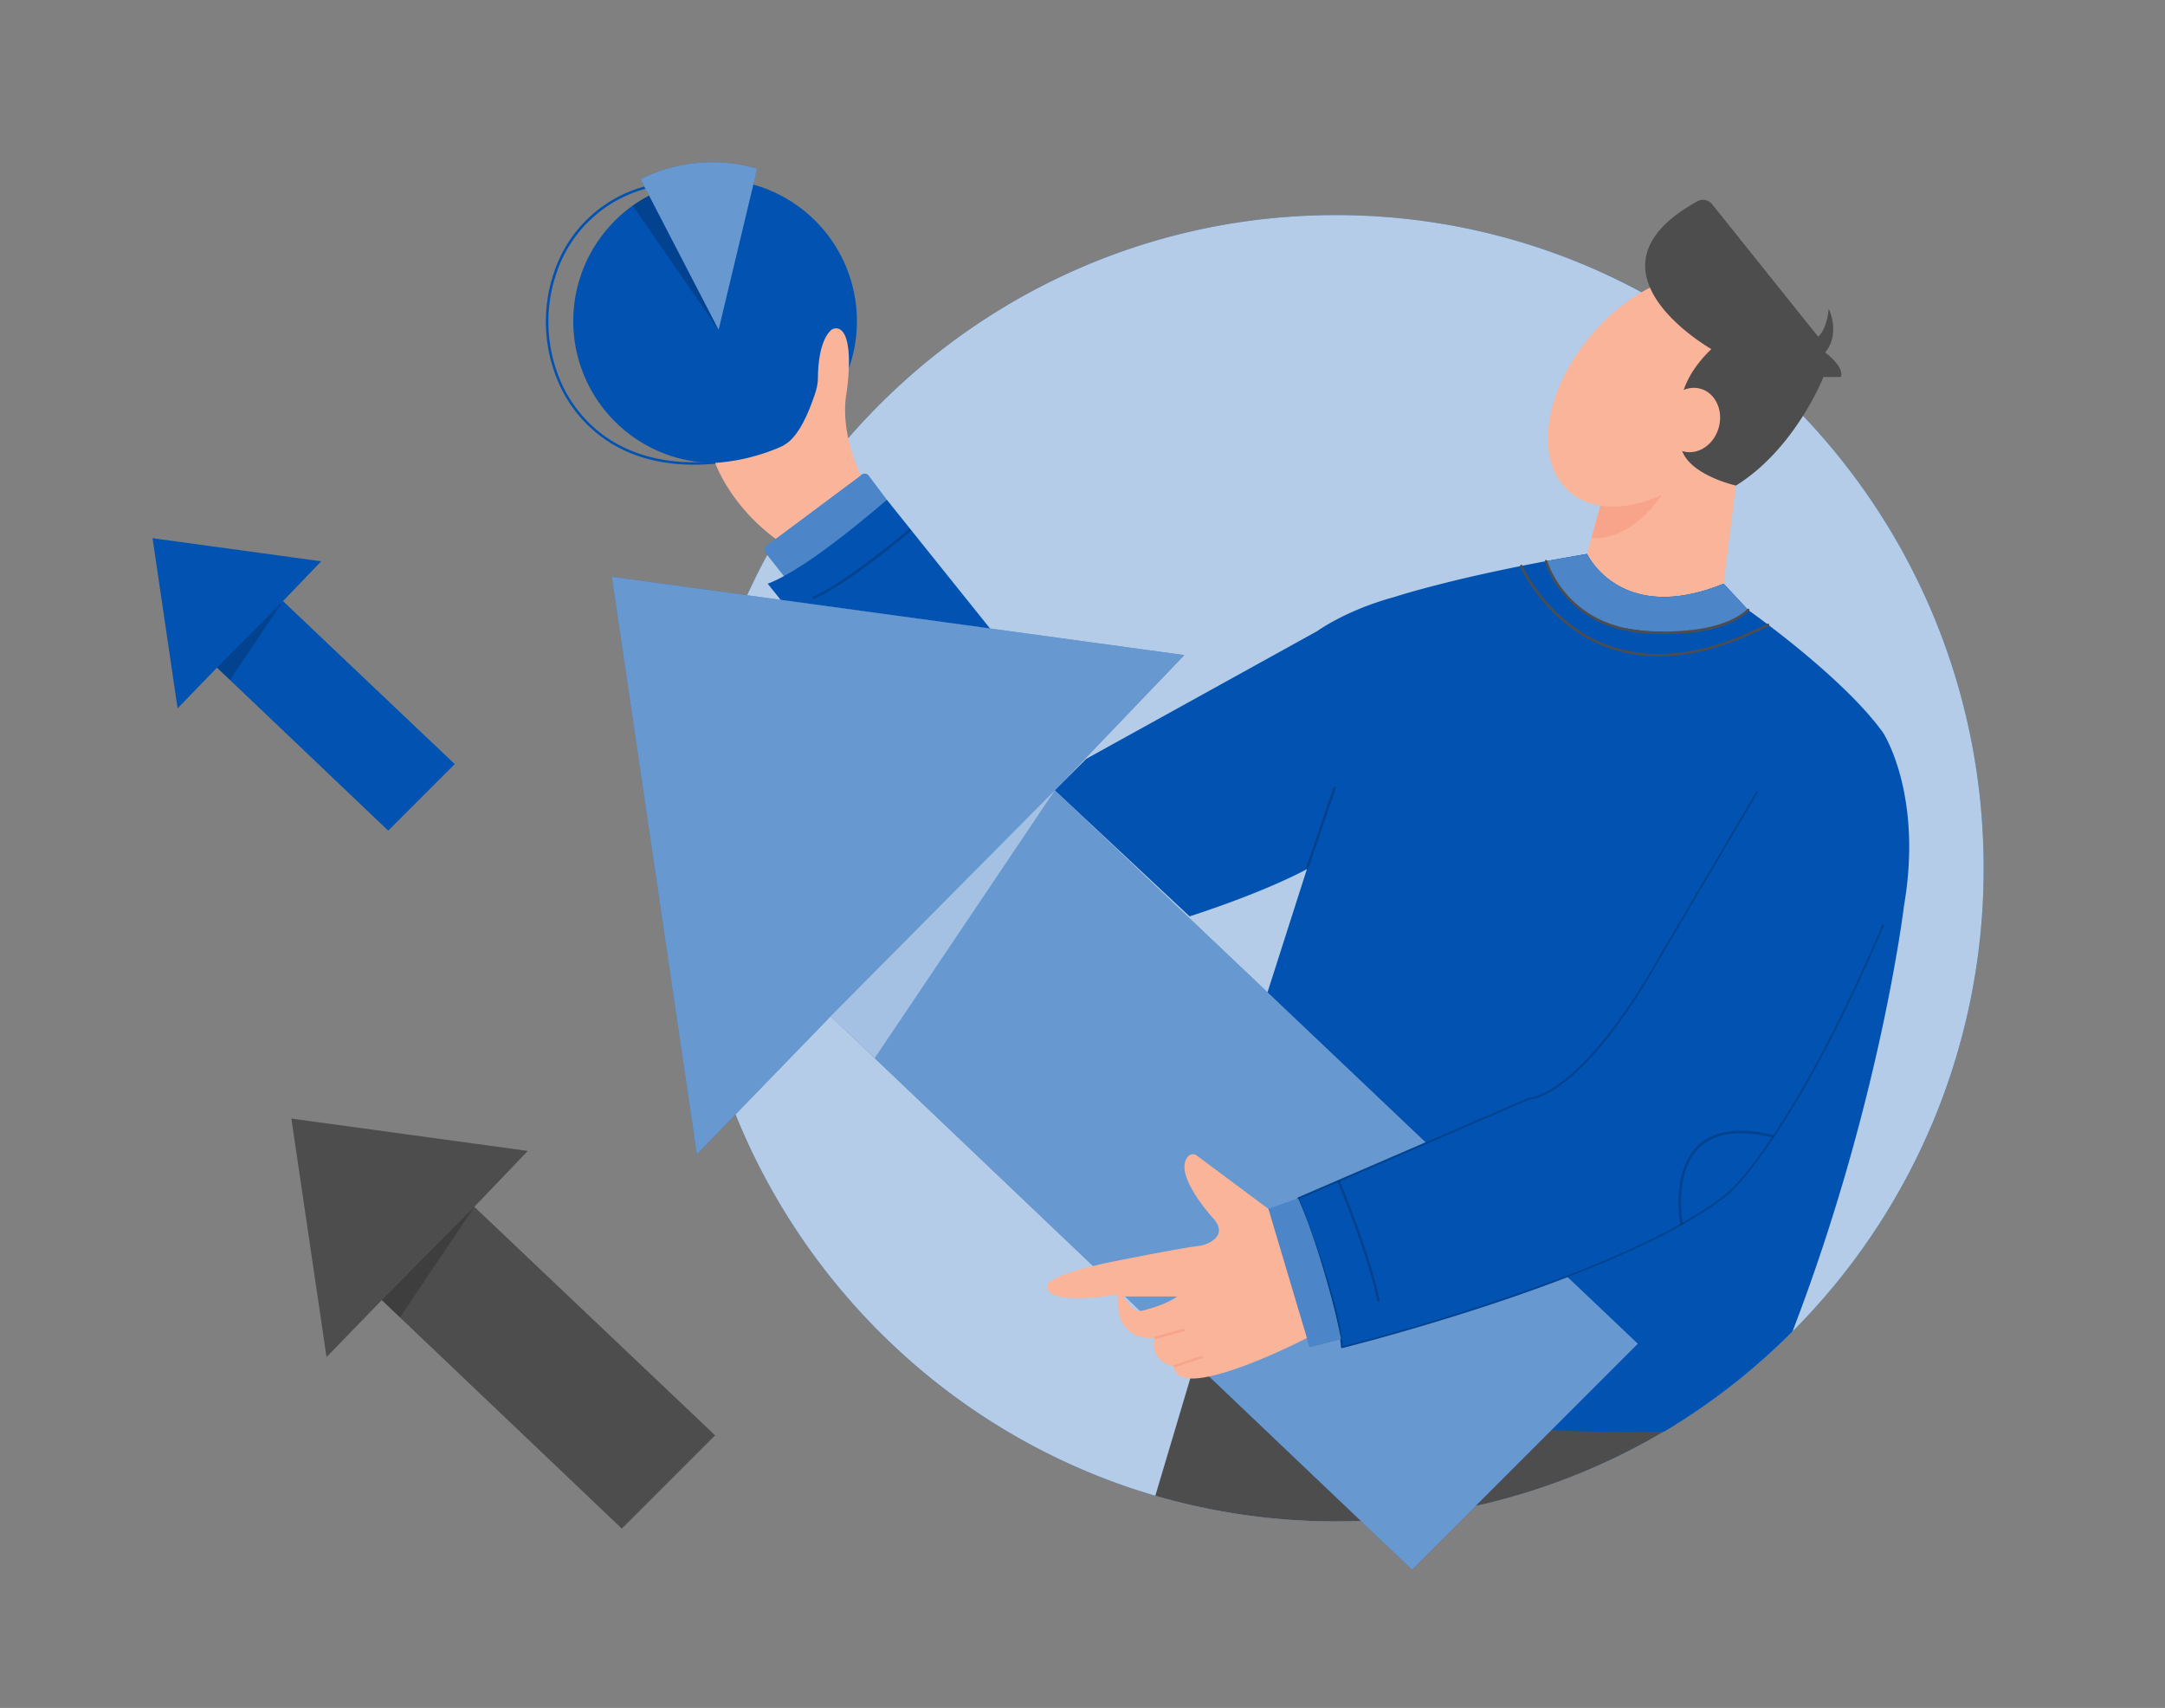 <svg xmlns="http://www.w3.org/2000/svg" width="865.76" height="682.89" viewBox="0 0 865.76 682.89"><rect x="0" y="0" width="865.76" height="682.89" fill="#808080" stroke="none"/><path d="M793.24,347.17A261.63,261.63,0,0,1,670.42,569.34q-2.4,1.5-4.83,2.94A258,258,0,0,1,462,598.05C354,566.53,275.11,466.14,275.11,347.17,275.11,202.94,391.09,86,534.17,86S793.24,202.94,793.24,347.17Z" fill="#0253b1"/><path d="M793.24,347.17A261.63,261.63,0,0,1,670.42,569.34q-2.4,1.5-4.83,2.94A258,258,0,0,1,462,598.05C354,566.53,275.11,466.14,275.11,347.17,275.11,202.94,391.09,86,534.17,86S793.24,202.94,793.24,347.17Z" fill="#fff" opacity="0.7"/><path d="M277.55,185.81c-34.73,0-48.81-21.34-53.45-31.18a61.13,61.13,0,0,1-2.07-47.1,52.72,52.72,0,0,1,35.78-33l.19,1a51.74,51.74,0,0,0-35,32.36,60.15,60.15,0,0,0,2,46.33c4.56,9.65,18.4,30.59,52.57,30.6a94.8,94.8,0,0,0,10.09-.57l.11,1A94.8,94.8,0,0,1,277.55,185.81Z" fill="#0253b1"/><path d="M342.68,128.37A56.72,56.72,0,1,1,253,82.23h0a55.23,55.23,0,0,1,6.54-4h0a56.72,56.72,0,0,1,83.14,50.19Z" fill="#0253b1"/><path d="M287.36,131.87l-31.2-60.22a63.79,63.79,0,0,1,46.61-4.2Z" fill="#0253b1"/><path d="M287.36,131.87l-31.2-60.22a63.79,63.79,0,0,1,46.61-4.2Z" fill="#fff" opacity="0.4"/><path d="M287.36,131.87,253,82.23h0a55.23,55.23,0,0,1,6.54-4h0Z" opacity="0.2"/><path d="M306.28,221.18l7.43,9.41a271,271,0,0,0,40.87-30.8l-7.19-9.58a2,2,0,0,0-2.84-.41L306.7,218A2.21,2.21,0,0,0,306.28,221.18Z" fill="#0253b1"/><path d="M306.28,221.18l7.43,9.41a271,271,0,0,0,40.87-30.8l-7.19-9.58a2,2,0,0,0-2.84-.41L306.7,218A2.21,2.21,0,0,0,306.28,221.18Z" fill="#fff" opacity="0.3"/><path d="M670.42,569.34A258,258,0,0,1,462,598.05L477.81,545l18.9-15.4,123.93,3.5Z" fill="#4d4d4d"/><path d="M694.16,194.18l-4.9,39.21c-41.31,16.81-54.61-11.9-54.61-11.9l6.3-23.1,33.61-17.51Z" fill="#f9b499"/><path d="M641,198.39l-4.59,16.81s15.09,1.92,28-17.25Z" fill="#f7a48b"/><path d="M761.38,362.23s-9.47,78.89-44.59,170.16a259.77,259.77,0,0,1-46.37,37q-2.4,1.5-4.83,2.94c-35.24,1.16-104.59-.5-161.87-25.91L505.82,400l16.8-52.51s-14.7,8.4-46.91,18.91L421.8,316l12.6-12.6,92.42-51.11s11.41-8.35,30.91-13.63c0,0,20.78-6.88,60.53-14.29q7.71-1.44,16.39-2.89s13.3,28.71,54.61,11.9l9.8,10.51s37.81,26.6,53.92,49C753,292.91,769.08,317.41,761.38,362.23Z" fill="#0253b1"/><line x1="522.62" y1="347.52" x2="533.82" y2="314.61" fill="none" stroke="#000" stroke-miterlimit="10" opacity="0.2"/><path d="M699.06,243.9c-15.4,14-48.68,7.32-48.68,7.32-23.47-2.49-32.12-26.84-32.12-26.84q7.71-1.44,16.39-2.89s13.3,28.71,54.61,11.9Z" fill="#0253b1"/><path d="M699.06,243.9c-15.4,14-48.68,7.32-48.68,7.32-23.47-2.49-32.12-26.84-32.12-26.84q7.71-1.44,16.39-2.89s13.3,28.71,54.61,11.9Z" fill="#fff" opacity="0.3"/><path d="M663.36,262.43A59.73,59.73,0,0,1,643,259c-24.73-8.89-35-32.27-35.11-32.51a.5.5,0,0,1,.92-.39c.1.23,10.22,23.23,34.54,32,18.2,6.53,39.54,3.6,63.43-8.72a.5.5,0,0,1,.46.89C691.5,258.36,676.8,262.43,663.36,262.43Z" fill="#4d4d4d"/><path d="M665.65,253.55c-5,0-8.59-.36-9-.4-31.48-2.8-38.81-28.38-38.88-28.64a.5.5,0,0,1,.36-.61.5.5,0,0,1,.61.35c.07.25,7.23,25.16,38,27.9.3,0,29.68,3,42-8.62a.51.51,0,0,1,.71,0,.5.5,0,0,1,0,.71C691,252.16,675.53,253.55,665.65,253.55Z" fill="#4d4d4d"/><polygon points="332.17 406.34 564.63 627.59 654.95 537.27 421.8 316.01 473.61 261.92 244.65 230.59 278.66 461.53 332.17 406.34" fill="#0253b1"/><polygon points="332.17 406.34 564.63 627.59 654.95 537.27 421.8 316.01 473.61 261.92 244.65 230.59 278.66 461.53 332.17 406.34" fill="#fff" opacity="0.4"/><polygon points="332.17 406.34 349.77 423.08 421.8 316.01 332.17 406.34" fill="#fff" opacity="0.4"/><polygon points="86.78 266.95 155.24 332.12 181.85 305.51 113.17 240.35 128.44 224.42 61 215.19 71.02 283.21 86.78 266.95" fill="#0253b1"/><polygon points="86.78 266.95 91.96 271.88 113.17 240.35 86.78 266.95" opacity="0.2"/><polygon points="152.67 519.82 248.66 611.19 285.96 573.89 189.68 482.52 211.07 460.18 116.52 447.24 130.57 542.61 152.67 519.82" fill="#4d4d4d"/><polygon points="152.67 519.82 159.93 526.73 189.68 482.52 152.67 519.82" opacity="0.2"/><path d="M307,233.39l5.16,6.44,83.73,11.45-41.28-51.49S323.77,227.09,307,233.39Z" fill="#0253b1"/><path d="M286,185.08s5.65,16.64,24.18,30.38l34-25.37s-8.47-16.91-5.67-33c0,0,3.35-21.26-2.43-25.27a3.13,3.13,0,0,0-4,.43c-1.88,1.85-4.86,6.69-5,18.87,0,3.56-1.36,7-2.6,10.33-2.11,5.69-5.78,13.51-10.69,16.36a6.22,6.22,0,0,1-.84.53A79.53,79.53,0,0,1,286,185.08Z" fill="#f9b499"/><path d="M364.14,211.71s-26.36,22.38-39,27.29" fill="none" stroke="#000" stroke-miterlimit="10" opacity="0.2"/><ellipse cx="663.58" cy="155.76" rx="54.45" ry="34.83" transform="translate(106.31 548.26) rotate(-48.37)" fill="#f9b499"/><path d="M684.36,139.57s-55.63-31.5-5.58-59.09a4.65,4.65,0,0,1,5.87,1.16l42.42,53s3.5-2.8,4.2-11.2c0,0,4.9,9.8-1.4,17.5,0,0,7.7,5.6,6.3,9.8h-7s-11.23,28.71-35,43.41c0,0-28-6.3-21-22.4C673.16,171.78,666.16,157.08,684.36,139.57Z" fill="#4d4d4d"/><ellipse cx="676.55" cy="167.96" rx="12.99" ry="11.2" transform="translate(335.57 775.95) rotate(-74.66)" fill="#f9b499"/><path d="M753,369.93c-37.11,86.82-61.93,107.12-61.93,107.12-40.93,33.61-154.43,61.62-154.43,61.62-1.4-19.61-17.5-59.52-17.5-59.52l92.42-39.91s20.06.08,52-56.32l39-66.21" fill="#0253b1"/><path d="M536.62,539a.37.37,0,0,1-.2-.07.34.34,0,0,1-.15-.26c-1.38-19.32-17.31-59-17.48-59.41a.36.36,0,0,1,.19-.45l92.42-39.91a.35.35,0,0,1,.14,0c.2,0,20.29-.68,51.74-56.14l39-66.21a.35.35,0,0,1,.61.35l-39,66.21c-31,54.76-50.68,56.45-52.26,56.49l-92,39.75c1.51,3.79,15.87,40.25,17.37,58.89,7.47-1.88,114.7-29.27,153.88-61.45.25-.2,25.21-21.29,61.83-107a.35.35,0,0,1,.65.27c-36.72,85.91-61.78,107.06-62,107.26C650.75,510.6,537.84,538.73,536.71,539Z" fill="#0253b1"/><path d="M536.62,539a.37.37,0,0,1-.2-.07.34.34,0,0,1-.15-.26c-1.38-19.32-17.31-59-17.48-59.41a.36.36,0,0,1,.19-.45l92.42-39.91a.35.35,0,0,1,.14,0c.2,0,20.29-.68,51.74-56.14l39-66.21a.35.35,0,0,1,.61.35l-39,66.21c-31,54.76-50.68,56.45-52.26,56.49l-92,39.75c1.51,3.79,15.87,40.25,17.37,58.89,7.47-1.88,114.7-29.27,153.88-61.45.25-.2,25.21-21.29,61.83-107a.35.35,0,0,1,.65.27c-36.72,85.91-61.78,107.06-62,107.26C650.75,510.6,537.84,538.73,536.71,539Z" opacity="0.2"/><path d="M535.29,472.17s12.54,30.09,16,48.29" fill="none" stroke="#000" stroke-miterlimit="10" opacity="0.2"/><path d="M672.45,489.47S663.34,443,709.21,454.4" fill="none" stroke="#000" stroke-miterlimit="10" opacity="0.2"/><path d="M519.12,479.15l-11.9,4.2,16.51,55.32,12.55-3.31S529.62,503,519.12,479.15Z" fill="#0253b1"/><path d="M519.12,479.15l-11.9,4.2,16.51,55.32,12.55-3.31S529.62,503,519.12,479.15Z" fill="#fff" opacity="0.3"/><path d="M507.22,483.35,478.56,462a2.53,2.53,0,0,0-3.36.3c-6.66,7,10.31,25.23,10.31,25.23,4.06,4.95.86,7.88-1.93,9.33a13,13,0,0,1-4.4,1.33c-9.48,1.2-37.08,6.84-37.08,6.84-25.21,5.6-23.1,9.1-23.1,9.1-1.4,8.4,28,3.5,28,3.5C445.6,537.27,461.71,535,461.71,535c-2.1,9.6,7.7,11.4,7.7,11.4,1.4,15.4,53.21-11.4,53.21-11.4ZM457,524a4.73,4.73,0,0,1-4.87-1.67l-3.07-3.95h21.68C467,521.18,460.75,523.05,457,524Z" fill="#f9b499"/><line x1="461.71" y1="534.97" x2="473.61" y2="531.67" fill="none" stroke="#f7a48b" stroke-miterlimit="10"/><line x1="469.41" y1="546.37" x2="480.92" y2="542.44" fill="none" stroke="#f7a48b" stroke-miterlimit="10"/></svg>
